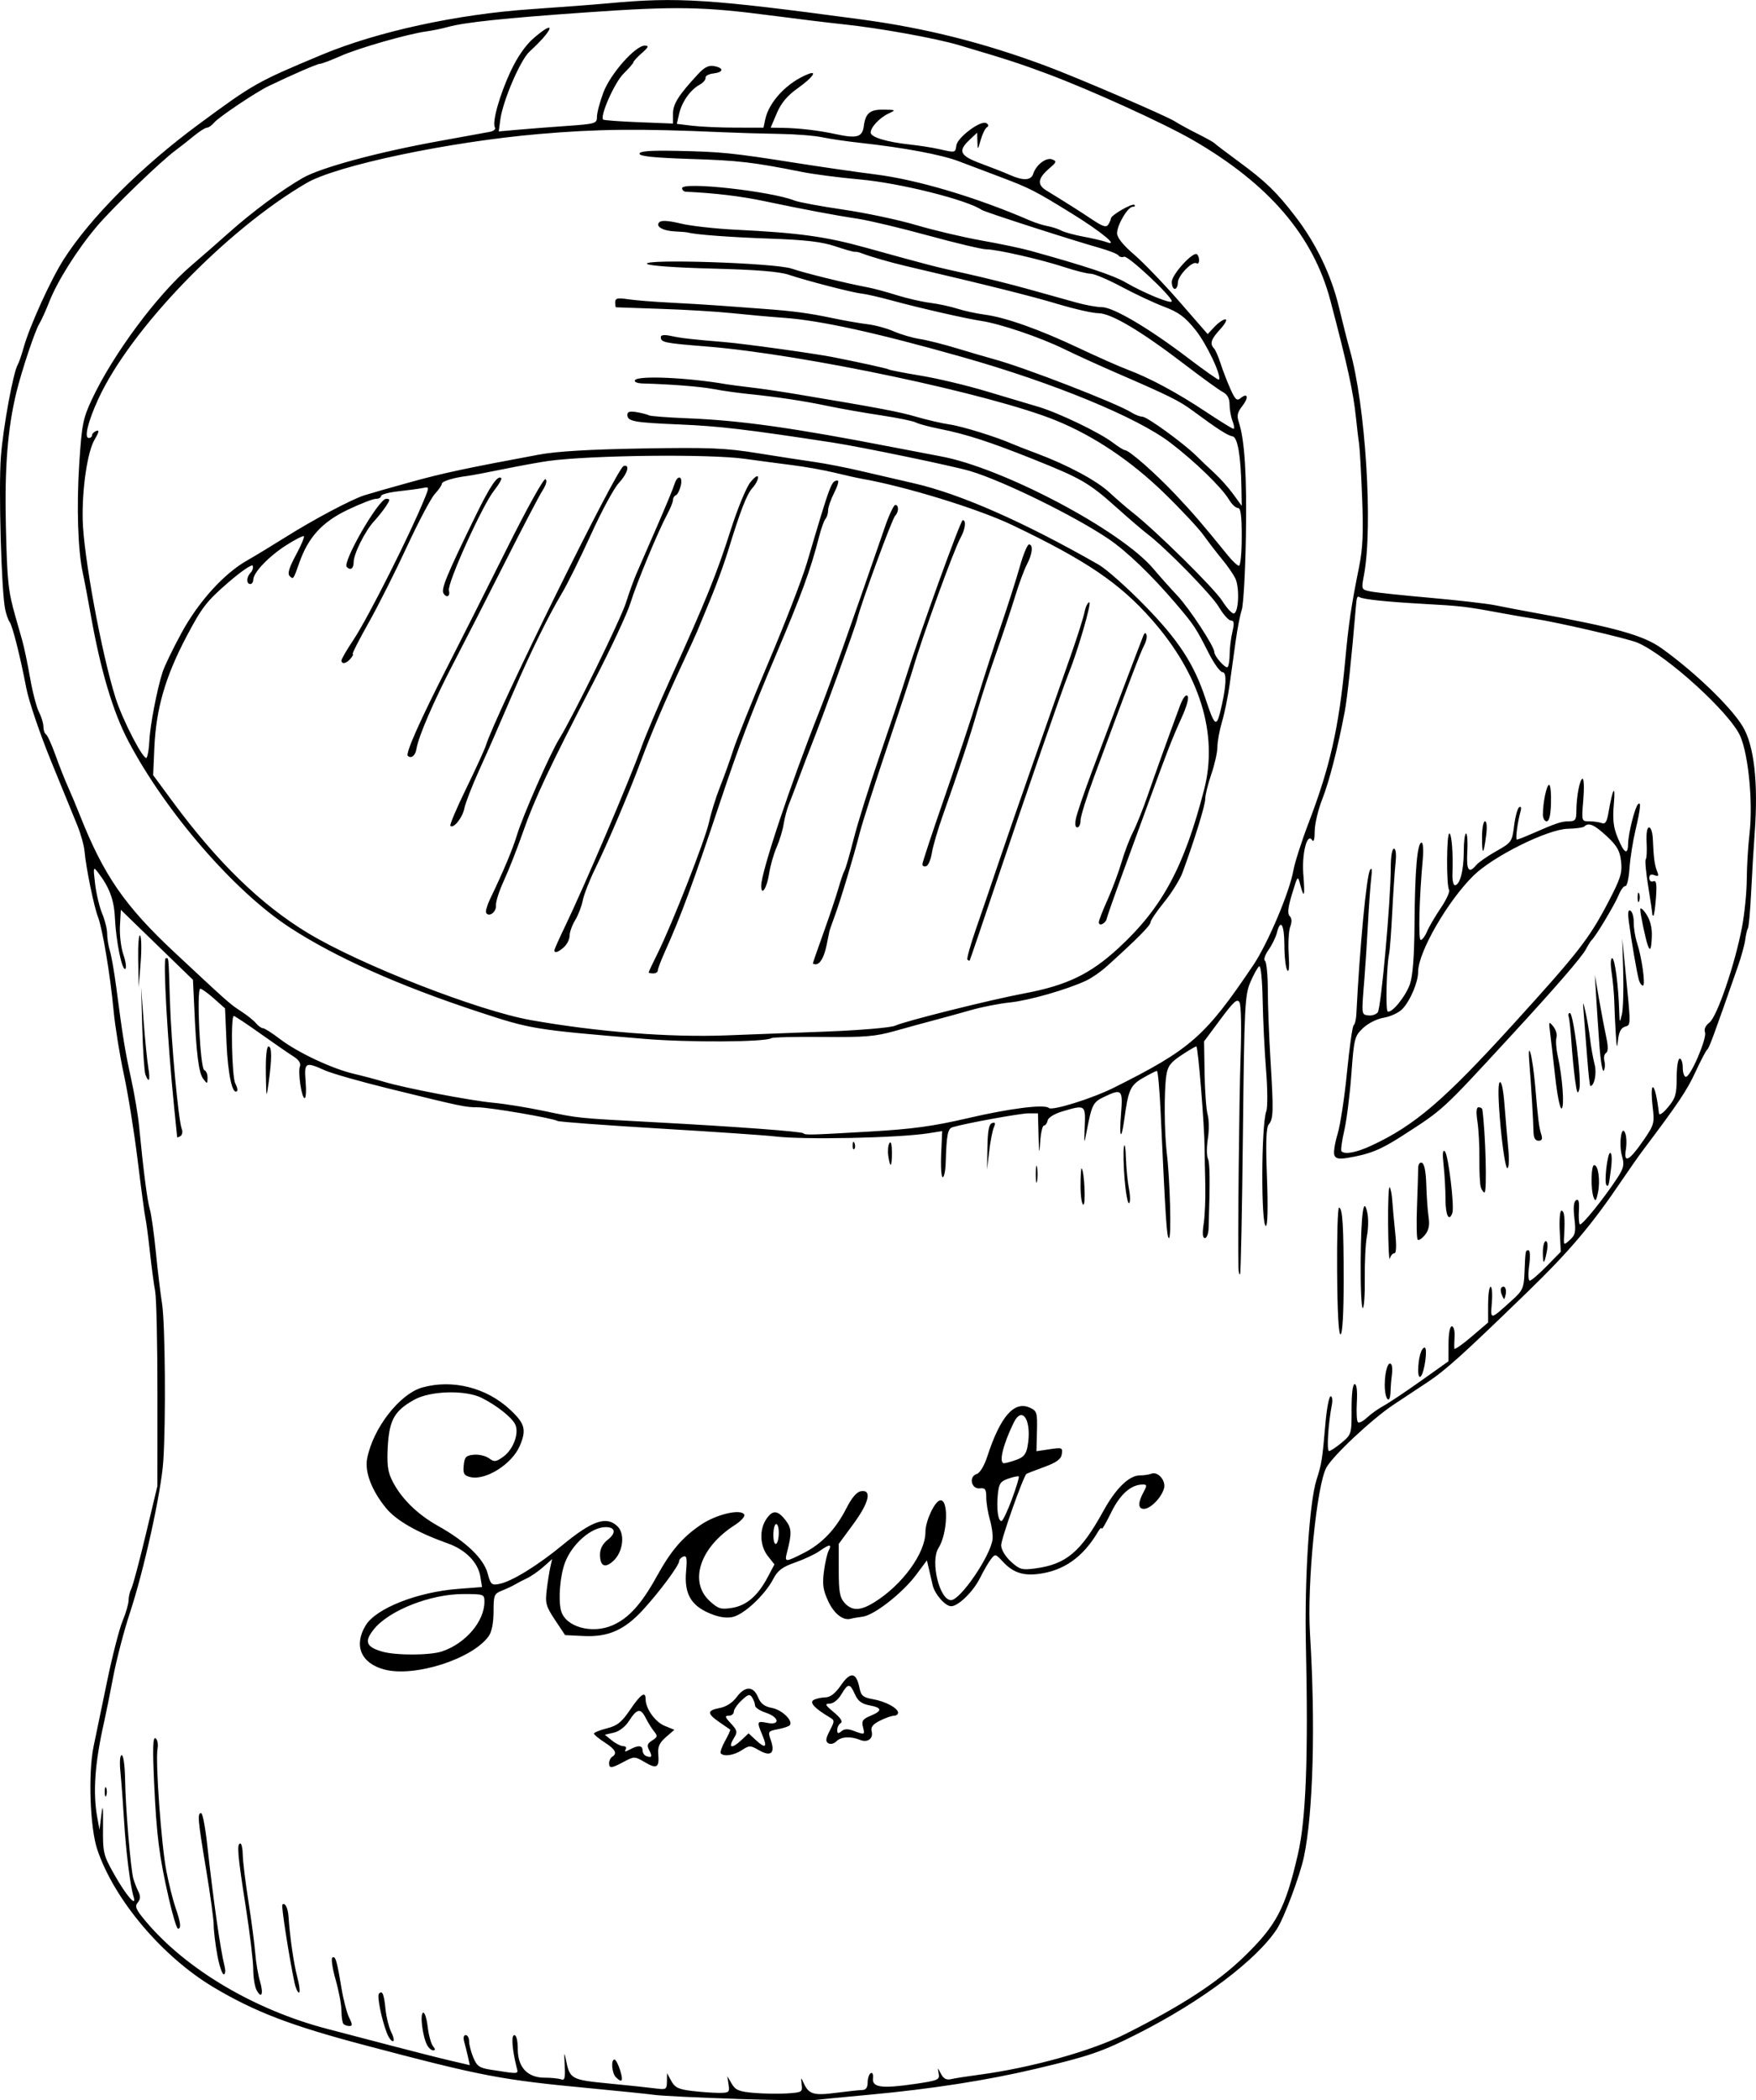 <?xml version="1.0" encoding="UTF-8" standalone="no"?>
<!-- Created with Inkscape (http://www.inkscape.org/) -->
<svg id="svg3804" xmlns:rdf="http://www.w3.org/1999/02/22-rdf-syntax-ns#" xmlns="http://www.w3.org/2000/svg" height="862.96" viewBox="0 0 721.687 862.957" width="721.69" version="1.1" xmlns:cc="http://creativecommons.org/ns#" xmlns:dc="http://purl.org/dc/elements/1.1/">
 <path id="path3814" d="m302.84 862.4c-15.469-0.493-30.656-1.232-33.75-1.641-3.094-0.41-14.832-1.616-26.085-2.681-37.357-3.535-44.419-4.883-93.29-17.801-30.159-7.972-44.97-13.642-61.816-23.663-21.152-12.583-40.99-36.043-47.909-56.656-3.019-8.995-3.812-31.398-1.505-42.5 0.929-4.469 3.438-16.562 5.577-26.875 2.138-10.312 4.988-21.386 6.333-24.607 1.345-3.221 2.445-7.026 2.445-8.454s0.511-3.575 1.136-4.768 3.289-11.171 5.921-22.171l4.785-20 0.017-37.5c0.009-20.625-0.408-39.75-0.928-42.5-0.519-2.75-1.496-10.062-2.171-16.25-0.675-6.188-1.495-12.392-1.823-13.789-0.328-1.396-1.756-12.02-3.174-23.608s-3.981-27.563-5.697-35.5c-1.716-7.937-3.624-19.813-4.241-26.392-1.366-14.571-4.552-33.584-6.436-38.407-1.609-4.118-4.918-20.287-5.46-26.68-0.204-2.406-1.513-7.188-2.908-10.625s-6.285-15.406-10.866-26.598c-4.581-11.191-9.163-24.691-10.182-30-2.504-13.049-5.674-25.621-6.854-27.191-0.533-0.709-1.341-2.959-1.794-5-1.6-7.198-2.815-50.126-1.786-63.086 0.974-12.265 5.104-34.695 6.935-37.657 0.447-0.723 1.548-3.937 2.446-7.142 2.44-8.69 11.091-27.72 16.374-36 11.031-17.286 31.814-38.102 55.456-55.545 22.632-16.698 24.01-17.477 50.625-28.597 22.86-9.551 55.622-16.678 86.25-18.762 11.688-0.795 26.031-1.888 31.875-2.428 28.172-2.604 41.103-1.773 103.75 6.672 26.304 3.546 50.174 9.55 75.625 19.024 13.017 4.846 49.535 20.546 53.125 22.84 1.719 1.099 5.938 3.402 9.375 5.119s6.531 3.439 6.875 3.827c0.344 0.388 4.844 3.805 10 7.593 11.06 8.126 15.506 12.425 23.24 22.476 8.557 11.121 14.78 24.059 17.963 37.35 1.564 6.531 3.566 14.406 4.449 17.5 6.489 22.746 9.607 72.494 5.81 92.693-1.093 5.814-1.091 5.819 2.785 6.603 2.133 0.432 13.19 1.607 24.57 2.611s23.474 2.402 26.875 3.106c3.401 0.704 10.684 2.094 16.184 3.089 32.906 5.954 44.483 9.201 51.983 14.578 13.568 9.729 28.217 23.818 33.187 31.919 4.802 7.827 6.548 23.241 5.002 44.149-0.432 5.844-1.085 16.75-1.45 24.237-0.365 7.487-0.956 14.083-1.311 14.658-0.356 0.575-0.856 2.702-1.112 4.725-0.256 2.023-1.61 6.958-3.01 10.967-9.984 28.602-11.83 33.608-12.596 34.163-0.474 0.344-2.67 4.523-4.879 9.286-3.528 7.608-6.916 12.658-21.442 31.964-1.81 2.406-5.744 8.007-8.742 12.447-12.367 18.316-21.465 29.081-38.707 45.801-26.875 26.061-33.696 32.215-41.298 37.256-3.781 2.507-9.969 6.601-13.75 9.098-8.806 5.814-25.002 20.965-27.726 25.937-3.993 7.289-7.993 47.883-6.728 68.274 2.31 37.233 1.315 73.689-2.504 91.694-1.656 7.808-8.202 25.235-11.156 29.699-8.458 12.78-30.752 29.543-57.008 42.863-14.805 7.511-19.911 9.267-42.379 14.572-19.626 4.635-42.571 8.208-67.5 10.513-10.656 0.985-21.062 1.992-23.125 2.238-2.062 0.245-16.406 0.043-31.875-0.45zm26.655-5.984c-0.398-2.89-0.307-2.995 0.678-0.79 2.181 4.88 4.047 5.481 13.316 4.287 4.799-0.618 9.709-1.142 10.912-1.165 1.475-0.028 2.188-1.035 2.188-3.092 0-1.678 0.562-3.398 1.248-3.823 0.72-0.445 1.117 0.449 0.938 2.114-0.405 3.765 3.642 4.298 17.357 2.286 9.404-1.38 10.129-1.695 9.655-4.196-0.508-2.682-0.5-2.681 0.952 0.086 1.028 1.96 2.247 2.604 4.095 2.162 1.447-0.346 6.569-1.15 11.381-1.788 21.558-2.855 46.451-9.794 60.506-16.866 23.102-11.624 37.608-21.063 48.377-31.48 13.56-13.117 17.156-19.931 22.329-42.32 3.331-14.414 4.288-39.678 3.268-86.25-0.59-26.94 1.429-58.226 4.357-67.5 2.192-6.945 2.34-7.881 3.7-23.438 0.526-6.016 1.481-10.938 2.121-10.938s0.869 1.547 0.506 3.438c-1.519 7.928-2.207 19.062-1.178 19.062 0.609 0 2.952-1.547 5.207-3.438 4.03-3.379 4.099-3.613 4.07-13.75-0.018-6.377 0.47-10.312 1.28-10.312 0.814 0 1.149 2.801 0.884 7.397-0.234 4.069-0.042 7.781 0.427 8.251s2.156-0.376 3.749-1.879c1.592-1.503 4.629-3.669 6.749-4.813s9.001-5.737 15.292-10.206l11.438-8.125 0.021-7.188c0.013-4.287 0.564-7.188 1.367-7.188 0.74 0 1.246 1.828 1.123 4.062-0.122 2.234-0.166 4.528-0.096 5.097 0.07 0.569 3.22-1.609 7.002-4.839l6.875-5.873v-7.348c-0-4.041 0.462-7.348 1.028-7.348s0.795 2.924 0.51 6.499c-0.583 7.308-0.878 7.35 8.599-1.237 4.005-3.629 4.57-4.88 4.798-10.625 0.382-9.613 0.386-9.637 1.641-9.637 0.672 0 0.798 2.626 0.299 6.25-0.473 3.438-0.364 6.25 0.242 6.25s3.722-2.672 6.925-5.938l5.823-5.938-0.428-8.438c-0.235-4.641 0.076-8.438 0.692-8.438 1.195 0 1.526 2.943 1.125 9.992-0.248 4.353-0.241 4.359 2.363 2.003 2.243-2.03 2.503-3.284 1.845-8.886-0.514-4.376-0.286-6.82 0.693-7.425 1.037-0.641 1.373 0.567 1.16 4.173-0.165 2.791 0 5.378 0.373 5.747 0.717 0.717 9.744-10.409 15.231-18.775 2.827-4.31 3.137-5.648 2.125-9.178-1.425-4.969-0.237-13.468 1.323-9.469 0.524 1.343 0.636 4.342 0.249 6.665-0.99 5.943 1.378 4.734 7.156-3.652 4.517-6.555 4.666-7.105 3.828-14.083-0.48-3.994-0.478-7.505 0-7.803 0.748-0.462 1.815 3.884 2.604 10.603 0.13 1.106 1.562 0.169 3.752-2.453 3.063-3.67 3.541-5.303 3.541-12.102 0-4.407 0.549-7.86 1.25-7.86 0.688 0 1.25 1.688 1.25 3.75s0.586 3.75 1.302 3.75c1.917 0 8.739-15.939 7.832-18.301-0.48-1.25 0.229-2.791 1.862-4.047 3.107-2.389 10.469-23.957 13.336-39.069 1.055-5.56 1.942-14.407 1.973-19.659 0.03-5.252 0.536-13.703 1.124-18.78 1.462-12.623-0.376-32.189-3.762-40.06-4.097-9.523-30.378-33.435-42.287-38.474-4.082-1.727-33.415-8.515-42.572-9.852-2.438-0.356-8.932-1.48-14.432-2.497-13.586-2.514-15.469-2.732-31.25-3.609-14.854-0.826-24.447-1.837-25.938-2.735-1.022-0.615-1.198-0.108-1.591 4.583-1.718 20.517-3.466 36.889-4.538 42.5-2.93 15.343-6.321 28.545-9.232 35.951-1.692 4.304-3.086 10.21-3.096 13.125-0.013 3.324-0.408 4.685-1.063 3.652-2.051-3.235-4.294 5.593-3.604 14.186 0.713 8.88 0.307 10.202-1.267 4.129-1.012-3.905-1.056-3.855-3.371 3.79-1.699 5.612-1.968 8.124-0.977 9.115 0.903 0.903 0.978 2.395 0.221 4.387-0.631 1.66-0.911 6.76-0.623 11.333 0.335 5.306 0.111 7.662-0.617 6.511-0.628-0.992-1.15-5.601-1.161-10.242-0.02-8.598-1.569-11.142-3.092-5.076-0.464 1.849-2.011 5.001-3.438 7.004s-2.079 4.007-1.449 4.451c0.63 0.445 1.156 5.871 1.169 12.058 0.013 6.188 0.509 19.125 1.101 28.75 1.294 21.024 1.21 24.116-0.713 26.433-1.076 1.296-1.278 7.24-0.739 21.738 0.452 12.158 0.283 19.954-0.434 19.954-2.068 0-1.924-41.619 0.163-47.109 0.574-1.509 0.533-9.104-0.091-16.88-0.624-7.775-1.258-20.719-1.408-28.763-0.157-8.381-0.759-14.327-1.41-13.925-0.625 0.386-2.248 3.297-3.607 6.468-2.307 5.382-2.513 9.552-3.093 62.642-0.342 31.282-0.871 57.126-1.175 57.43-0.304 0.305-0.597-0.806-0.649-2.467-0.325-10.273 0.273-70.077 0.871-86.981 0.404-11.425 0.216-21.1-0.432-22.257-0.939-1.679-2.355-0.421-7.862 6.985l-6.716 9.032 0.213 13.225c0.117 7.274 0.685 14.898 1.262 16.943s0.612 6.482 0.078 9.86c-0.534 3.378-0.527 7.048 0.016 8.157 0.844 1.725 0.921 9.132 0.298 28.578-0.072 2.234-0.757 4.062-1.522 4.062-0.953 0-1.109-1.872-0.495-5.938 0.493-3.266 0.787-10.438 0.653-15.938-0.134-5.5-0.261-12.25-0.282-15-0.072-9.623-2.688-41.875-3.395-41.87-0.393 0.002-3.178 1.64-6.189 3.638-4.494 2.981-5.6 4.493-6.173 8.432-0.931 6.402-0.82 23.147 0.209 31.675 1.344 11.134 1.964 35 0.91 35-0.906 0-1.382-7.16-3.426-51.562-0.435-9.453-1.13-17.163-1.543-17.133-0.414 0.03-2.988 1.338-5.72 2.907-5.194 2.982-6.024 4.821-7.686 17.039-1.238 9.098-2.129 7.646-1.342-2.188 0.813-10.163 0.39-10.581-7.1-7.009-4.396 2.096-4.921 3.155-7.039 14.197-1.04 5.425-1.068 5.348-0.767-2.188 0.352-8.833 0.226-8.916-9.223-6.095-3.287 0.982-5.793 2.532-6.029 3.731-0.222 1.128-0.896 2.051-1.497 2.051-0.601 0-1.3 2.953-1.552 6.562-0.397 5.677-0.49 5.34-0.69-2.5l-0.232-9.062h-3.866c-3.401 0-25.906 4.103-31.238 5.695-1.995 0.596-2.473 3.07-2.822 14.617-0.099 3.266-0.65 5.938-1.225 5.938-0.575 0-0.86-4.263-0.634-9.473l0.411-9.473-5.625 0.884c-12.384 1.946-51.483 2.748-63.125 1.296-3.438-0.429-24.707-1.883-47.265-3.231s-41.506-2.755-42.106-3.126c-1.848-1.142-27.849-5.588-32.798-5.608-5.171-0.021-6.264-0.251-36.58-7.707-11.688-2.874-23.5-6.245-26.25-7.492-7.964-3.609-8.515-3.29-7.864 4.555 0.314 3.781 0.136 6.875-0.394 6.875-1.278 0-2.846-10.698-1.922-13.107 0.458-1.195-0.523-2.668-2.673-4.013-1.869-1.169-7.985-5.389-13.592-9.377-5.607-3.989-10.529-7.252-10.938-7.252-1.332 0-0.781 25.094 0.608 27.689 0.743 1.389 1.07 2.806 0.726 3.15-1.85 1.85-3.753-6.779-4.306-19.523l-0.627-14.441-4.51-4.011c-2.48-2.206-5.013-4.034-5.627-4.062-1.669-0.078-0.085 32.881 1.607 33.445 0.762 0.254 1.367 1.68 1.345 3.17-0.038 2.588-0.118 2.606-1.788 0.4-1.852-2.445-2.853-10.418-3.662-29.172l-0.544-11.5-14.82-14.38-14.819-14.38-0.369 6.618c-0.203 3.64 0.436 8.957 1.421 11.815 0.985 2.858 1.333 5.479 0.774 5.825-1.345 0.831-3.81-11.305-4.272-21.031-0.352-7.416-2.3-12.593-7.034-18.705-1.851-2.389-1.923-2.071-1.099 4.824 0.485 4.06 1.798 9.559 2.918 12.221 1.12 2.662 2.036 6.375 2.036 8.251s0.507 5.042 1.126 7.035c0.619 1.993 1.789 8.687 2.6 14.874 2.703 20.62 3.604 26.168 6.12 37.672 1.374 6.282 2.844 15.001 3.267 19.375 1.774 18.348 3.365 30.684 4.411 34.203 0.613 2.062 1.725 9.938 2.47 17.5s1.895 17.125 2.555 21.25c1.298 8.116 1.616 48.502 0.511 64.887-0.854 12.651-7.891 44.606-13.695 62.18-2.419 7.324-5.506 19.137-6.861 26.25s-3.036 15.464-3.737 18.558c-3.842 16.968-4.71 29.078-2.823 39.375l0.916 5 0.767-6.25c0.571-4.657 0.743-3.382 0.672 5-0.09 10.769 0.106 11.606 4.594 19.568 4.953 8.787 9.406 13.92 7.958 9.172-1.389-4.551-3.142-18.583-3.903-31.24-0.414-6.875-1.076-15.734-1.472-19.688-0.44-4.394-0.24-7.188 0.517-7.188 0.705 0 1.3 4.44 1.383 10.312 0.156 11.014 2.255 36.17 3.363 40.312 0.368 1.375 1.281 3.746 2.029 5.27 1.016 2.069 0.962 3.249-0.213 4.665-1.313 1.583-0.743 2.88 3.451 7.855 16.591 19.681 44.794 36.34 74.621 44.077 4.812 1.248 16.344 4.267 25.625 6.708 9.281 2.441 20.454 5.272 24.828 6.291l7.953 1.853-0.736-3.359c-0.405-1.848-1.096-4.625-1.536-6.172-0.489-1.716-0.257-2.812 0.595-2.812 0.768 0 1.396 1.143 1.396 2.54s0.781 4.408 1.735 6.692c1.481 3.545 2.531 4.274 7.188 4.994 12.003 1.854 11.321 1.915 10.608-0.95-1.867-7.497-2.276-13.276-0.94-13.276 0.84 0 1.41 2.298 1.41 5.682 0 7.569 3.988 11.818 11.091 11.818 2.725 0 5.765 0.311 6.755 0.691 1.453 0.558 1.73-0.587 1.436-5.938-0.281-5.112-0.169-5.627 0.49-2.253 1.578 8.087 2.1 8.377 17.729 9.888 7.906 0.764 16.484 1.671 19.062 2.015 4.428 0.592 4.69 0.435 4.738-2.826l0.05-3.452 1.77 3.257c1.449 2.667 2.97 3.401 8.387 4.052 3.639 0.437 8.649 0.8 11.131 0.806 4.219 0.01 4.48-0.214 3.994-3.427l-0.52-3.438 1.834 3.125c1.536 2.618 3.018 3.226 9.131 3.75 4.013 0.344 10.163 0.437 13.666 0.208 6.098-0.399 6.35-0.559 5.911-3.75zm-76.405-2.958c-1.642-1.642-2.072-7.25-0.556-7.25 0.519 0 1.56 1.969 2.313 4.375 1.416 4.524 0.838 5.471-1.758 2.875zm-77.561-13.188c-1.832-3.487-2.982-12.484-1.698-13.278 0.642-0.397 1.506 2.136 1.92 5.629 0.414 3.493 1.403 7.135 2.198 8.094 0.997 1.202 1.024 1.743 0.087 1.743-0.748 0-1.876-0.984-2.508-2.188zm-16.561-5c-2.22-5.825-4.1-15.257-3.216-16.141 1.404-1.404 2.05 0.13 2.681 6.369 0.332 3.283 1.417 7.598 2.41 9.589 0.993 1.991 1.272 3.62 0.621 3.62-0.652 0-1.775-1.547-2.495-3.438zm-17.795-3.646c-0.458-0.458-0.833-2.851-0.833-5.316s-1.083-8.271-2.407-12.9c-1.324-4.63-1.927-8.714-1.34-9.077 1.281-0.791 1.83 1.047 3.733 12.502 0.8 4.812 2.229 10.297 3.176 12.188 1.374 2.744 1.397 3.438 0.113 3.438-0.885 0-1.984-0.375-2.442-0.833zm-35.74-13.97c-0.743-1.389-1.353-5.234-1.355-8.545-0.002-3.311-1.408-14.982-3.125-25.937-3.305-21.087-3.698-25.708-2.184-25.708 0.516 0 0.967 2.109 1.004 4.688 0.036 2.578 1.082 11.156 2.325 19.062 1.242 7.906 2.5 17.469 2.795 21.25 0.295 3.781 1.168 8.987 1.94 11.569 1.567 5.239 0.686 7.518-1.399 3.62zm15.604-3.002c-2.199-10.423-5.5-31.559-5.007-32.053 1.079-1.079 2.292 1.241 2.542 4.862 0.613 8.847 2.142 19.346 3.651 25.068 0.897 3.402 1.19 6.185 0.651 6.185-0.539 0-1.366-1.828-1.838-4.062zm-31.731-11.4c-0.806-4.376-1.468-9.861-1.471-12.188-0.003-2.327-1.409-12.639-3.125-22.915-3.406-20.398-3.653-23.19-2.052-23.19 0.587 0 1.705 5.766 2.483 12.812 2.552 23.106 5.415 43.196 7.126 50 0.486 1.932 0.348 3.438-0.315 3.438-0.649 0-1.839-3.58-2.646-7.957zm-19.873-22.98c-4.021-17.613-5.101-26.077-6.085-47.683-0.656-14.425-0.514-19.026 0.568-18.358 0.794 0.491 1.166 2.403 0.826 4.25-0.939 5.106 1.557 39.613 3.643 50.368 1.014 5.231 2.705 11.98 3.756 15 2.122 6.094 2.418 8.617 1.011 8.611-0.516-0.003-2.189-5.487-3.719-12.188zm-26.396-44.06c0-1.719 0.284-2.422 0.63-1.562 0.347 0.859 0.347 2.266 0 3.125-0.347 0.859-0.63 0.156-0.63-1.562zm207.3-11.801c0-0.991 0.562-2.149 1.25-2.574 2.22-1.372 1.344-3.041-3.11-5.926-2.398-1.553-4.367-3.179-4.375-3.613-0.009-0.434 2.375-1.399 5.297-2.145 4.327-1.104 6.102-2.523 9.571-7.648 4.348-6.426 6.367-7.807 6.367-4.356 0 3.876 3.921 9.375 7.817 10.965l3.991 1.628-3.475 3.022c-2.672 2.324-3.395 3.95-3.129 7.043 0.473 5.494-0.633 6.137-5.561 3.229-4.108-2.424-4.32-2.429-8.491-0.207-5.249 2.796-6.153 2.881-6.153 0.582zm16.439-5.346c-0.997-1.863-0.729-2.695 1.266-3.941 2.202-1.375 2.305-1.853 0.796-3.683-0.954-1.157-2.515-3.663-3.469-5.57-2.084-4.163-3.591-3.881-6.907 1.293-1.475 2.302-4.014 4.251-6.194 4.755l-3.694 0.854 2.895 2.344c1.592 1.289 3.71 2.344 4.705 2.344 0.998 0 1.429 0.617 0.961 1.375-0.618 1-0.149 1 1.719 0 3.478-1.861 5.233-1.728 5.233 0.396 0 0.974 0.703 2.022 1.562 2.329 2.267 0.81 2.554 0.172 1.126-2.497zm29.483 1.402c-0.41-0.41 0.368-2.726 1.728-5.147 1.36-2.421 2.304-4.518 2.099-4.66-0.206-0.142-2.202-1.52-4.436-3.063-5.154-3.559-5.119-4.824 0.159-5.814 2.613-0.49 5.247-2.179 6.912-4.432 3.462-4.682 6.879-4.686 8.816-0.01 1.107 2.672 2.622 3.84 5.741 4.425 4.03 0.756 8.589 5.076 7.396 7.007-0.307 0.498-2.498 1.268-4.868 1.713-4.184 0.785-4.271 0.919-2.983 4.611 1.835 5.265-0.045 6.823-4.883 4.047-3.57-2.049-3.978-2.052-7.027-0.054-3.248 2.128-7.262 2.767-8.653 1.376zm8.595-5.638 2.803-2.633 2.826 2.633c4.068 3.79 4.987 3.254 2.916-1.702-2.449-5.862-2.365-6.088 1.939-5.228 5.445 1.089 4.931-2.354-0.625-4.188-2.406-0.794-4.384-2.103-4.394-2.909-0.01-0.806-0.543-2.295-1.184-3.308-0.982-1.553-1.665-1.372-4.356 1.155-1.755 1.649-3.191 3.743-3.191 4.655 0 0.911-0.942 1.657-2.093 1.657-1.723 0-1.565 0.561 0.893 3.178 2.523 2.686 2.751 3.554 1.468 5.608-2.836 4.541-1.281 5.102 2.999 1.081zm35.568 1.435c-1.227-0.758-1.097-1.887 0.592-5.153 2.053-3.97 2.052-4.248-0.018-5.478-6.09-3.62-8.364-6.022-6.702-7.076 0.917-0.581 3.074-1.087 4.793-1.124 2.201-0.047 4.159-1.56 6.624-5.122 3.908-5.646 6.239-5.226 7.557 1.363 0.612 3.06 1.504 3.793 5.463 4.487 5.222 0.916 10.357 3.682 10.357 5.578 0 0.672-0.757 1.221-1.683 1.221s-3.505 0.909-5.733 2.02c-2.917 1.455-3.881 2.666-3.446 4.329 0.793 3.032-1.623 4.85-4.763 3.584-3.911-1.576-7.784-1.346-9.708 0.578-0.997 0.997-2.443 1.34-3.332 0.791zm10.469-5.079c4.535 1.724 4.598 1.696 3.756-1.66-0.606-2.416-0.056-3.219 3.101-4.527 4.984-2.065 4.854-3.318-0.45-4.313-3.159-0.593-4.721-1.781-5.93-4.514-2.056-4.646-2.841-4.64-5.606 0.04-1.287 2.179-3.281 3.764-4.758 3.784-2.165 0.029-1.911 0.558 1.708 3.559 2.776 2.303 3.752 3.834 2.812 4.415-0.791 0.489-1.439 1.769-1.439 2.844 0 1.519 0.384 1.636 1.723 0.524 1.224-1.016 2.696-1.06 5.081-0.153zm-193.05-25.246c-9.515-2.568-12.562-9.885-7.544-18.114 4.27-7.003 21.231-13.692 37.99-14.982l9.821-0.756-0.711-4.382c-0.926-5.705-6.05-10.938-13.205-13.487-12.776-4.551-21.341-9.449-25.581-14.63-5.827-7.12-8.755-14.767-7.735-20.202 2.341-12.48 13.384-26.714 22.741-29.312 12.394-3.441 26.293 0.068 35.972 9.081 6.178 5.754 6.864 8.284 4.04 14.911-3.215 7.545-14.127 14.398-20.415 12.82-2.531-0.635-2.96-1.414-2.635-4.778 0.333-3.447 0.923-4.072 4.138-4.387 2.062-0.202 4.864 0.447 6.225 1.443 2.198 1.608 2.852 1.542 5.848-0.591 4.253-3.029 6.753-9.966 4.863-13.498-1.549-2.894-7.578-7.627-13.592-10.671-6.67-3.375-21.14-3.008-27.788 0.705-8.123 4.537-10.23 8.212-10.891 18.995-0.429 6.998-0.055 10.349 1.527 13.682 3.533 7.445 10.309 14.252 19.059 19.145 11.497 6.43 18.795 13.413 20.454 19.573 1.235 4.586 1.624 4.93 4.844 4.286 5.108-1.022 15.679-7.529 25.891-15.936 12.362-10.178 18.195-12.134 22.712-7.617 3.063 3.063 2.185 10.372-1.683 14.005-3.5 3.288-5.593 2.348-5.593-2.514 0-2.367 1.098-4.449 3.23-6.126 3.509-2.76 3.099-5.141-0.886-5.141-5.91 0-13.778 6.849-16.721 14.555-2.016 5.278-2.839 15.081-1.655 19.7 1.722 6.715 12.696 9.838 21.261 6.049 6.586-2.913 11.824-8.704 18.019-19.92 5.919-10.716 10.567-16.168 18.197-21.344 6.314-4.283 16.312-6.659 17.812-4.233 0.469 0.759-1.242 2.682-3.898 4.381-14.347 9.178-18.953 23.295-10.198 31.257 3.444 3.132 4.557 3.469 9.069 2.748 5.965-0.954 10.602-4.926 14.641-12.539l2.823-5.321-2.722-3.46c-3.243-4.123-3.55-10.697-0.703-15.042 2.596-3.962 4.661-3.893 7.931 0.264 2.598 3.303 2.703 5.378 0.671 13.218-1.088 4.195-0.812 4.21 6.765 0.371 7.531-3.816 13.169-9.704 17.592-18.37 2.287-4.481 4.297-6.82 6.093-7.087 4.547-0.678 3.244 4.758-3.257 13.587l-5.938 8.063v10.806c0 8.872 0.426 11.277 2.381 13.438 3.053 3.373 6.483 3.321 12.157-0.188 11.598-7.171 21.084-20.204 21.088-28.972 0-4.304 3.586-12.188 5.864-12.902 3.741-1.173 3.356 13.469-0.515 19.569-3.435 5.412 0.428 21.375 5.173 21.375 3.863 0 16.329-18.315 17.071-25.081 0.184-1.674-0.322-5.294-1.123-8.044-0.801-2.75-1.46-6.822-1.464-9.048-0.01-3.386-0.442-3.999-2.664-3.75-3.496 0.392-4.645-4.825-1.297-5.887 1.354-0.43 3.11-3.336 4.391-7.266 5.341-16.383 11.053-22.925 17.465-20.004 2.919 1.33 3.12 1.994 2.929 9.66l-0.205 8.232 5.42-0.814c5.102-0.766 5.396-0.65 5 1.991-0.318 2.121-2.096 3.42-7.295 5.326-3.781 1.386-7.031 2.648-7.222 2.804-1.349 1.102-10.483 26.89-10.406 29.381 0.056 1.831 1.728 4.606 4.036 6.7 3.555 3.227 4.526 3.498 9.943 2.779 12.737-1.69 18.773-6.774 28.025-23.605 5.098-9.274 10.583-14.625 14.993-14.625 1.61 0 3.744-0.314 4.743-0.697 2.746-1.054 6.123 2.964 5.162 6.141-1.166 3.853-5.58 8.306-8.234 8.306-2.526 0-2.525-2.587 0-7.188 1.31-2.384 1.243-2.812-0.436-2.812-4.876 0-9.356 3.963-13.058 11.551-2.09 4.283-3.819 7.233-3.843 6.556-0.024-0.677-0.728-0.071-1.562 1.347-6.133 10.414-14.118 16.036-24.567 17.296-6.364 0.767-10.429-0.652-14.522-5.069-3.012-3.25-3.152-3.277-4.929-0.95-1.006 1.317-3.008 4.772-4.449 7.678-2.758 5.561-8.922 11.592-11.848 11.592-2.436 0-6.791-4.979-7.631-8.725-0.389-1.732-1.075-4.718-1.525-6.634l-0.818-3.484-4.468 5.984c-5.568 7.457-17.176 16.539-21.929 17.158-1.97 0.256-4.144 0.63-4.831 0.831-3.139 0.918-6.857-1.928-9.295-7.113-2.125-4.521-2.486-6.926-1.823-12.14 0.455-3.576 1.334-7.486 1.954-8.689 1.449-2.814 0.369-2.768-3.768 0.161-1.825 1.292-6.327 3.401-10.004 4.688-5.269 1.843-7.168 3.267-8.955 6.714-3.466 6.685-12.237 14.841-16.9 15.715-2.754 0.517-5.914-0.048-9.741-1.741-7.409-3.277-10.014-8.127-9.211-17.148 0.473-5.315 0.244-6.508-1.145-5.975-0.955 0.366-1.736 1.234-1.736 1.927 0 1.738-8.214 12.772-14.959 20.094-7.505 8.148-14.214 11.098-24.151 10.623l-7.742-0.371-4.148-6.25c-3.744-5.642-4.073-6.858-3.379-12.5 0.423-3.438 1.095-7.656 1.493-9.375l0.725-3.125-3.607 3.202c-1.984 1.761-5.013 3.866-6.732 4.678-1.719 0.812-3.969 1.983-5 2.602-1.031 0.619-3.422 1.736-5.312 2.482-3.199 1.262-3.438 1.86-3.438 8.605 0 4.513-0.729 8.289-1.931 10.005-6.628 9.463-30.619 17.138-43.069 13.777zm23.876-7.422c9.669-3.288 17.374-12.331 17.374-20.39 0-3.084-0.223-3.165-8.706-3.165-13.494 0-30.568 6.741-36.773 14.518-3.998 5.01-3.168 7.206 3.449 9.124 5.663 1.642 19.718 1.592 24.656-0.087zm138.35-48.51c0.059-2.087-0.417-3.795-1.058-3.795-0.642 0-1.166 2.002-1.166 4.449 0 5.359 2.071 4.75 2.225-0.654zm95.792-13.966c1.819-4.907 3.1-9.128 2.848-9.381-0.253-0.253-2.182 0.141-4.288 0.875-3.308 1.153-3.898 2.046-4.336 6.568-0.579 5.971 0.101 10.858 1.511 10.858 0.528 0 2.447-4.015 4.266-8.921zm1.76-16.188c2.98-1.039 4.079-2.312 4.658-5.396 1.965-10.473-2.021-17.377-5.69-9.855-4.419 9.061-6.207 16.611-3.932 16.611 0.585 0 2.819-0.612 4.964-1.36zm151.49-30.828c0.019-5.803 1.563-10.392 2.779-8.258 0.336 0.589 0.407 2.477 0.158 4.196-0.249 1.719-0.49 4.672-0.537 6.562-0.15 6.042-2.419 3.677-2.399-2.5zm13.748-6c0.023-4.931 1.266-9.312 2.643-9.312 1.336 0-0.01 10.111-1.57 11.812-0.642 0.699-1.083-0.328-1.073-2.5zm-33.324-40.569c-0.1-14.434 0.248-26.244 0.773-26.244 1.465 0 1.933 7.436 1.92 30.511-0.01 12.966-0.494 21.298-1.261 21.556-0.803 0.27-1.315-8.959-1.432-25.823zm9.681-4.056c0.135-19.822 1.227-27.62 2.78-19.855 0.45 2.25 0.356 6.442-0.209 9.316s-0.962 10.711-0.881 17.414c0.081 6.703-0.296 12.188-0.837 12.188s-0.925-8.578-0.853-19.062zm58.04 13.696c-0.535-1.233-0.622-2.592-0.193-3.021 1.269-1.269 2.293 0.514 1.708 2.977-0.518 2.184-0.585 2.186-1.515 0.044zm-46.769-28.904c-0.08-8.88 0.203-15.798 0.629-15.372 0.426 0.426 0.916 2.91 1.089 5.521 0.173 2.611 0.717 8.544 1.208 13.184 0.577 5.449 0.445 8.438-0.372 8.438-0.696 0-1.523 0.984-1.837 2.188s-0.637-5.078-0.717-13.958zm63.605 11.354c0-2.521 0.548-4.583 1.219-4.583 0.7 0 0.89 1.728 0.445 4.062-1.084 5.697-1.664 5.878-1.664 0.521zm-51.436-5.186c-0.426-0.426-0.559-6.511-0.296-13.523 0.263-7.012 0.479-14.062 0.48-15.666 0.001-1.758 0.615-2.712 1.546-2.402 0.992 0.33 1.636 3.61 1.801 9.167 0.141 4.759 0.569 10.703 0.95 13.209 0.498 3.275 0.074 5.321-1.507 7.273-1.21 1.494-2.548 2.368-2.974 1.942zm11.425-16.585c-0.01-3.953-0.36-10.281-0.786-14.062-0.538-4.769-0.375-6.492 0.532-5.625 1.411 1.348 3.999 22.735 3.064 25.312-1.381 3.807-2.8 0.967-2.81-5.625zm-149.99-5.521c0-4.24 0.204-7.474 0.452-7.188 1.11 1.278 1.756 14.896 0.707 14.896-0.638 0-1.16-3.469-1.16-7.708zm18.113-2.628c-0.474-5.69-0.601-11.739-0.283-13.442 0.318-1.703 0.68 0.278 0.804 4.403s0.689 9.903 1.257 12.839c0.568 2.937 0.594 5.61 0.058 5.942-0.536 0.331-1.362-4.053-1.836-9.743zm192.77 7.422c-1.255-3.256-1.095-13.335 0.211-13.335 1.682 0 2.572 6.372 1.57 11.25-0.709 3.452-1.085 3.892-1.781 2.085zm-46.393-4.273c-0.373-1.203-0.63-6.406-0.57-11.562 0.06-5.156-0.299-12.047-0.797-15.312-0.621-4.071-0.468-5.938 0.486-5.938 0.765 0 1.451 0.422 1.522 0.938 1.332 9.577 1.973 34.063 0.891 34.063-0.469-0-1.159-0.985-1.532-2.188zm-182.9-5.312c0-3.094 0.244-4.359 0.542-2.812 0.298 1.547 0.298 4.078 0 5.625-0.298 1.547-0.542 0.281-0.542-2.812zm234.56 4.48c-1.029-1.028 0.371-13.23 1.518-13.23 0.687 0 0.826 2.715 0.335 6.562-0.889 6.968-1.033 7.486-1.853 6.667zm-254.42-15.63c0.111-6.768 0.629-9.433 1.914-9.858 1.316-0.436 1.498 0.013 0.72 1.775-0.573 1.297-1.434 5.733-1.914 9.858l-0.873 7.5 0.152-9.275zm210.9-8.374c-0.99-10.702-1.136-17.463-0.392-18.206 0.743-0.743 1.486 2.677 2 9.211 0.45 5.717 1.153 13.91 1.564 18.206 0.436 4.558 0.259 7.812-0.425 7.812-0.644 0-1.881-7.661-2.747-17.024zm-251.64 12.053c-0.3-2.046-0.092-4.437 0.464-5.312 0.606-0.955 1.018 0.534 1.029 3.721 0.022 6.17-0.707 6.947-1.493 1.592zm183.32-0.372c-0.402-1.048 0.187-4.916 1.31-8.594s2.869-15.104 3.879-25.391c1.01-10.287 2.246-19.005 2.746-19.375 0.5-0.37 0.994-2.36 1.098-4.422 1.396-27.731 4.165-56.971 5.624-59.375 0.754-1.243 0.929-0.189 0.518 3.125-0.341 2.75-0.95 11.188-1.354 18.75-0.404 7.562-1.054 17.688-1.444 22.5-1.244 15.358-1.283 14.969 1.546 15.373 1.435 0.205 3.196-0.357 3.913-1.25 1.367-1.7 5.353-45.965 5.352-59.435-0-4.548 0.54-7.812 1.293-7.812 0.798 0 1.051 2.274 0.662 5.938-0.347 3.266-0.959 12.406-1.359 20.312-0.4 7.906-0.973 15.5-1.273 16.875-1.039 4.764-1.513 23.169-0.611 23.726 1.6 0.989 7.386-6.101 9.175-11.244 1.169-3.36 1.78-11.494 1.876-24.982 0.155-21.771 1.146-33.125 2.892-33.125 0.614 0 0.847 2.953 0.516 6.562-1.47 16.06-1.918 33.438-0.862 33.438 0.626 0 1.784-1.547 2.573-3.438s3.337-6.246 5.662-9.679c2.325-3.433 3.857-6.808 3.404-7.5-1.144-1.749-1.039-23.131 0.114-23.132 0.971-0.001 1.62 8.383 1.283 16.562-0.106 2.578 0.349 4.688 1.012 4.688 2.046 0 3.643-6.062 3.643-13.831 0-4.08 0.422-7.42 0.938-7.421 0.516-0.001 0.747 3.374 0.514 7.5-0.432 7.646 0.597 9.184 3.667 5.485 0.921-1.11 4.61-3.674 8.197-5.699 6.347-3.582 6.546-3.865 7.375-10.499 0.469-3.75 1.409-7.162 2.09-7.583 0.721-0.445 0.966 0.214 0.588 1.579-1.29 4.654-2.216 11.719-1.536 11.719 0.382 0 3.08-1.045 5.994-2.323 10.143-4.447 12.31-5.177 15.358-5.177 2.623 0 3.068-0.587 3.08-4.062 0.021-6.094 1.429-13.438 2.577-13.438 0.557 0 0.684 3.938 0.28 8.75-0.733 8.748-0.733 8.75 2.47 8.75 1.762 0 4.059 0.328 5.105 0.729 1.427 0.548 2.106-0.464 2.725-4.062 1.768-10.282 2.997-12.395 2.267-3.896-0.563 6.556-0.211 9.636 1.608 14.058 2.65 6.444 4.178 7.246 4.259 2.234 0.065-4.061 2.771-14.805 4.051-16.085 1.364-1.364 1.049 1.837-1.063 10.773-1.056 4.469-2.154 11.5-2.439 15.625-0.286 4.125-1.041 7.379-1.679 7.232-0.637-0.147-1.895 1.54-2.793 3.75-1.57 3.86-9.508 17.101-11.026 18.393-0.404 0.344-1.467 2.031-2.363 3.75-1.687 3.237-12.614 15.845-31.298 36.111-28.263 30.657-27.113 29.603-44.541 40.816-8.646 5.563-13.19 7.378-22.196 8.864-3.536 0.584-4.844 0.309-5.398-1.136zm15.327-3.963c17.728-8.254 29.759-18.563 58.289-49.944 26.734-29.406 31.131-35.057 38.98-50.093 5.054-9.681 5.772-11.965 5.242-16.671-0.495-4.393-1.634-6.402-5.861-10.344-5.098-4.754-7.469-5.793-9.221-4.041-0.468 0.468-3.515 0.902-6.771 0.965-8.273 0.16-30.684 11.272-38.788 19.232-10.621 10.432-22.757 31.476-22.757 39.461 0 4.3-3.171 11.838-6.446 15.325-1.417 1.508-4.834 3.124-7.594 3.59-2.904 0.491-6.544 2.307-8.642 4.312-3.459 3.306-3.677 4.169-4.765 18.927-0.627 8.505-1.947 18.958-2.933 23.231-0.986 4.273-1.492 8.069-1.124 8.438 1.428 1.428 6.15 0.518 12.389-2.387zm-213.29-0.173c0.06-1.456 0.356-1.752 0.755-0.755 0.361 0.902 0.317 1.98-0.099 2.396-0.415 0.415-0.711-0.323-0.656-1.641zm279.82-5.208c-0.139-5.605-0.947-19.104-1.665-27.812-0.444-5.379-0.309-7.005 0.399-4.81 0.588 1.823 1.472 8.011 1.964 13.75 1.198 13.976 1.554 16.79 2.501 19.775 0.575 1.811 0.245 2.536-1.155 2.536-1.283 0-1.988-1.186-2.044-3.438zm-557.45 1.95c-0.019-0.212-0.573-5.73-1.232-12.261-2.731-27.063-4.652-61.25-3.442-61.25 1.254 0 1.096-1.631 1.701 17.5 0.552 17.466 3.479 49.071 4.879 52.686 0.439 1.134 0.197 2.432-0.537 2.886-0.734 0.454-1.351 0.651-1.369 0.439zm566.39-24.48c-0.815-7.374-1.772-15.657-2.128-18.407-0.609-4.706-0.532-4.857 1.319-2.566 1.081 1.339 1.665 3.383 1.297 4.542s-0.129 4.564 0.531 7.566c1.935 8.805 2.824 20.814 1.597 21.572-0.624 0.386-1.801-5.332-2.615-12.706zm-529.93-1.845c-0.106-6.576 0.323-10.938 1.074-10.938 1.42 0 1.437 4.983 0.052 15-0.913 6.605-0.957 6.445-1.126-4.062zm538.06 2.812c-0.514-3.781-1.191-10.812-1.505-15.625-0.314-4.812-0.815-9.453-1.114-10.312-0.299-0.859-0.077-1.562 0.493-1.562 1.471 0 4.894 27.485 3.892 31.25-0.666 2.504-1.018 1.758-1.766-3.75zm5.04-8.438c-0.461-6.016-1.089-14.031-1.395-17.812-0.521-6.438-0.483-6.557 0.606-1.875 0.639 2.75 1.499 7.812 1.911 11.25s1.254 8.158 1.871 10.491c0.956 3.609-0.088 8.884-1.758 8.884-0.218 0-0.774-4.922-1.235-10.938zm-592.59 6.284c-0.454-1.184-1.041-9.762-1.303-19.062l-0.477-16.909 1.042 13.96c0.573 7.678 1.43 16.256 1.904 19.062 0.887 5.252 0.293 6.753-1.167 2.949zm597.58-11.824c-0.47-6.407-1.089-15.586-1.376-20.398l-0.52-8.75 1.734 10c0.954 5.5 2.283 12.529 2.953 15.62 0.836 3.851 0.805 5.877-0.098 6.435-0.725 0.448-1.025 1.935-0.667 3.304 0.358 1.369 0.241 3.153-0.26 3.964-0.501 0.811-1.296-3.768-1.766-10.174zm6.71-4.773c-0.244-3.781-0.518-9.688-0.61-13.125-0.091-3.438-0.583-8.922-1.093-12.188-0.537-3.439-0.445-5.938 0.219-5.938 1.09 0 2.558 11.092 2.896 21.875 0.151 4.808 0.193 4.856 1.087 1.25 0.511-2.062 0.755-9.938 0.542-17.5l-0.388-13.75 1.114 11.25c2.513 25.389 2.514 24.204-0.017 25.008-1.584 0.503-2.488 2.224-2.819 5.366-0.41 3.898-0.556 3.543-0.93-2.249zm-607.27-30.56c-0.114-6.153 0.244-10.653 0.794-10 0.551 0.653 0.644 5.688 0.207 11.188l-0.794 10-0.207-11.188zm616.8 8.375c-0.775-2.561-3.113-16.045-4.151-23.937-0.51-3.878-0.312-5.246 0.671-4.638 0.767 0.474 1.367 2.667 1.333 4.875-0.033 2.207 0.583 5.982 1.368 8.388 1.989 6.091 3.552 17.5 2.397 17.5-0.526 0-1.254-0.984-1.618-2.188zm3.612-14.375c-0.954-2.697-3.057-12.727-3.08-14.688-0.013-1.031 1.095-0.188 2.46 1.875 1.622 2.45 2.416 5.591 2.289 9.062-0.198 5.427-0.687 6.527-1.669 3.75zm1.856-12.917c-0.014-0.63-0.777-5.773-1.697-11.428s-1.364-10.59-0.988-10.967c0.377-0.376 0.536-3.484 0.354-6.905-0.202-3.805 0.191-6.221 1.012-6.221 0.739 0 1.431 2.109 1.538 4.688 0.324 7.761 0.726 10.817 1.757 13.342 0.786 1.925 0.564 2.244-1.111 1.602-1.411-0.541-2.092-0.161-2.092 1.167 0 1.103 0.715 1.695 1.627 1.345 1.251-0.48 1.512 1.005 1.132 6.429-0.272 3.879-0.723 7.287-1.002 7.574-0.279 0.286-0.518 0.005-0.532-0.625zm-6.028-6.771c0-1.719 0.284-2.422 0.63-1.562 0.347 0.859 0.347 2.266 0 3.125-0.347 0.859-0.63 0.156-0.63-1.562zm-63.947-24.792c0-3.552 0.552-6.458 1.226-6.458 0.738 0 0.917 2.361 0.449 5.938-1.057 8.077-1.675 8.269-1.675 0.521zm25.014-9.271c0.024-4.985 1.534-12.188 2.555-12.188 0.545 0 0.893 3.373 0.774 7.497-0.146 5.046-0.728 7.498-1.78 7.5-0.859 0.001-1.556-1.262-1.549-2.809zm-276.26 130.26c17.245-0.999 25.723-2.164 40.057-5.504 17.198-4.008 31.502-5.8 33.15-4.152 1.263 1.263 17.792-3.88 26.58-8.27 31.766-15.87 37.629-21.018 57.47-50.461 5.914-8.776 14.896-29.989 16.45-38.85 0.563-3.209 3.387-12.022 6.277-19.585 8.845-23.151 12.475-39.285 15.045-66.875 1.424-15.289 2.441-22.141 5.657-38.125 1.567-7.787 1.849-14.149 1.274-28.75-0.406-10.312-0.961-20.156-1.234-21.875-0.272-1.719-0.855-6.626-1.294-10.904-1.067-10.397-3.505-21.557-10.494-48.039-7.022-26.607-25.193-47.833-56.438-65.925-11.856-6.865-41.947-20.556-60-27.298-11.183-4.177-16.556-5.919-36.25-11.752-9.645-2.857-32.646-7.002-47.5-8.56-5.844-0.613-19.344-2.258-30-3.656-27.494-3.606-38.921-3.801-75-1.281-34.237 2.392-50.541 4.101-57.5 6.029-2.406 0.667-6.344 1.481-8.75 1.81-7.783 1.064-27.929 6.834-35.348 10.124-3.973 1.762-7.793 3.203-8.49 3.203-1.101 0-11.351 4.444-21.162 9.173-5.214 2.514-20.512 12.784-22.341 14.999-0.944 1.143-2.276 2.078-2.96 2.078-0.684 0-3.119 1.547-5.41 3.438-2.291 1.891-5.692 4.562-7.558 5.938-6.09 4.488-25.84 23.575-32.334 31.25-7.988 9.44-16.166 22.414-19.498 30.933-1.413 3.612-3.269 7.692-4.124 9.067-1.718 2.762-7.244 19.333-9.379 28.125-3.613 14.877-4.888 31.086-4.325 55 0.54 22.967 0.938 26.654 4.038 37.5 0.688 2.406 1.892 6.625 2.675 9.375 0.784 2.75 2.244 9.712 3.245 15.471 1.001 5.759 2.642 12.059 3.645 14 1.004 1.941 1.825 4.649 1.825 6.018s0.481 2.785 1.069 3.149c0.588 0.363 2.333 4.193 3.877 8.511s3.824 10.101 5.065 12.851 3.483 8.094 4.981 11.875c9.807 24.741 18.456 37.266 38.945 56.399 22.361 20.881 22.699 21.18 27.331 24.173 2.416 1.561 5.157 3.759 6.091 4.884 0.933 1.125 2.225 2.045 2.869 2.045 0.645 0 3.81 2.016 7.034 4.479 7.22 5.516 21.397 12.177 30.384 14.276 3.701 0.864 9.26 2.337 12.354 3.272 8.456 2.557 35.778 7.788 45 8.616 4.469 0.401 13.75 1.904 20.625 3.339 14.754 3.081 12.956 2.898 46.25 4.696 33.3 1.798 59.736 3.766 60.471 4.501 0.771 0.771 2.456 0.727 27.654-0.732zm-93.125-38.07c-45.42-3.78-46.39-3.94-68.37-11.19-32.54-10.72-58.52-22.34-77.26-34.55-22.776-14.85-50.973-47.39-66.317-76.54-6.361-12.08-11.435-29.13-15.504-52.1-1.157-6.531-2.603-14.143-3.214-16.915-2.044-9.28-2.634-27.304-1.476-45.133 1.038-15.991 1.53-18.489 5.161-26.25 8.704-18.602 26.921-43.128 40.889-55.051 3.883-3.314 10.846-9.401 15.473-13.526 9.629-8.583 21.662-17.498 30.331-22.473 7.359-4.223 30.436-10.487 55.284-15.007 10.312-1.876 20.039-3.649 21.614-3.94 1.575-0.291 2.51-1.101 2.077-1.801-1.274-2.061 1.98-13.588 6.582-23.318 2.755-5.826 6.102-10.603 9.414-13.438 9.618-8.233 8.07-3.386-1.789 5.602-3.748 3.417-10.952 20.201-11.989 27.934l-0.651 4.855 7.997-0.706c4.398-0.388 13.481-1.093 20.184-1.566 11.676-0.824 12.188-0.982 12.188-3.767 0-1.599 1.185-6.075 2.634-9.947 2.869-7.669 13.185-19.333 17.037-19.264 1.778 0.032 1.54 0.624-1.234 3.065-1.891 1.664-3.438 3.344-3.438 3.733 0 0.389-1.845 2.525-4.099 4.747-3.682 3.629-9.812 17.497-8.335 18.852 0.307 0.282 6.887 0.763 14.621 1.069l14.062 0.556v-4.06c0-4.005 2.27-7.59 10.291-16.254 2.656-2.869 4.385-3.725 6.649-3.292 4.103 0.784 3.885 2.533-0.378 3.023-1.891 0.218-3.324 1.018-3.185 1.779 0.139 0.761-0.986 2.061-2.5 2.889-3.768 2.062-7.269 7.063-8.374 11.962l-0.921 4.082 6.396 0.769c3.518 0.423 11.529 0.773 17.802 0.779l11.406 0.011 0.733-3.438c1.562-7.327 9.227-15.357 17.8-18.647 3.817-1.464 1.457 1.67-4.392 5.835-4.374 3.114-6.872 6.086-8.667 10.312l-2.523 5.938 4.618 0.064c6.899 0.095 15.104 1.054 22.181 2.593 8.641 1.879 10.874 1.247 11.476-3.251 0.728-5.439 2.526-6.916 8.302-6.822 4.891 0.08 4.997 0.16 2.034 1.526-3.776 1.741-7.5 5.668-7.5 7.908 0 1.892 6.636 3.897 16.347 4.939 3.728 0.4 9.028 1.234 11.778 1.854 6.769 1.526 6.648 1.553 7.101-1.572 0.479-3.31 10.111-10.452 12.284-9.108 0.97 0.599 1.055 1.211 0.24 1.714-0.697 0.431-1.831 2.751-2.521 5.156-1.242 4.334-1.254 4.341-1.366 0.718l-0.113-3.655-3.125 2.936c-4.917 4.619-3.987 6.544 4.706 9.745 4.287 1.579 9.641 3.688 11.899 4.688 5.548 2.456 8.703 2.286 9.593-0.518 1.169-3.682 5.313-6.822 7.764-5.882 1.938 0.744 1.821 1.142-1.049 3.589-4.904 4.18-5.273 6.776-1.309 9.2 8.106 4.958 13.759 8.537 18.887 11.961 4.308 2.876 5.717 3.307 6.543 2.003 0.58-0.914 1.062-2.038 1.073-2.497 0.031-1.345 8.825-6.4 9.668-5.557 0.422 0.422 0.103 0.768-0.709 0.768-2.003 0-6.429 7.473-6.435 10.865 0 1.782 2.443 4.843 6.992 8.75 3.848 3.305 12.228 12.013 18.622 19.351l11.625 13.342 2.846-3.029c1.565-1.666 3.56-3.029 4.432-3.029 0.873 0-0.069 1.813-2.093 4.029-3.851 4.216-4.411 5.931-2.58 7.909 0.605 0.653 1.808 3.404 2.675 6.112 0.867 2.709 2.664 7.384 3.993 10.389 2.005 4.532 2.726 5.207 4.23 3.96 2.981-2.474 3.48-0.274 0.731 3.22-2.01 2.555-2.317 3.973-1.435 6.628 2.431 7.324 3.338 21.981 2.912 47.072-0.245 14.433-1.008 27.947-1.696 30.03-0.688 2.083-1.815 7.863-2.504 12.844-0.69 4.981-1.806 13.031-2.48 17.889-0.674 4.858-2.081 11.71-3.125 15.227-1.044 3.517-1.899 8.173-1.899 10.347 0 2.174-1.125 7.222-2.5 11.219-1.375 3.997-2.5 8.559-2.5 10.138 0 2.6-4.224 16.312-9.3 30.192-1.072 2.932-4.481 8.438-7.574 12.236-3.094 3.798-5.625 7.543-5.625 8.321 0 1.279-5.679 6.991-17.994 18.095-2.429 2.19-6.265 4.84-8.524 5.888-7.972 3.698-23.483 8.13-31.248 8.929-4.323 0.445-11.516 1.853-15.984 3.13-4.469 1.277-11.219 3.135-15 4.13-3.781 0.995-11.12 3.003-16.308 4.463-8.029 2.26-12.422 2.624-29.517 2.45-11.046-0.113-20.593 0.11-21.215 0.495-2.666 1.648-33.912 1.819-52.335 0.286zm75-2.995c13.867-0.538 26.392-1.606 28.125-2.398 4.194-1.917 39.111-10.646 53.056-13.264 17.542-3.294 27.176-7.926 38.819-18.667 17.951-16.559 26.934-33.205 35.174-65.177 5.852-22.706-1.749-47.312-21.555-69.784-13.232-15.013-26.969-24.313-57.37-38.837-13.991-6.685-43.996-15.906-61.875-19.017-1.719-0.299-6.648-1.403-10.954-2.453-4.306-1.05-12.181-2.459-17.5-3.132-5.319-0.673-14.17-1.848-19.67-2.611-14.579-2.024-62.706-1.499-80.484 0.879-3.171 0.424-11.391 1.915-18.266 3.314s-13.625 2.678-15 2.842c-5.604 0.671-10.625 2.187-10.625 3.209 0 0.597-1.296 2.484-2.879 4.193s-6.736 11.441-11.451 21.627c-4.715 10.186-11.816 24.286-15.782 31.333-3.965 7.047-6.9 12.812-6.521 12.812 0.379 0-0.011 0.844-0.867 1.875-1.721 2.074-3.75 2.489-3.75 0.767 0-0.609 2.219-4.431 4.932-8.493 5.934-8.886 23.43-43.646 29.305-58.22 1.86-4.614 1.845-4.686-0.859-4.128-1.514 0.312-5.987 0.919-9.94 1.349-3.953 0.429-7.188 1.303-7.188 1.941 0 0.638-0.959 1.16-2.132 1.16s-6.376 2.025-11.562 4.499c-10.447 4.984-16.175 11.228-19.848 21.638-2.525 7.156-2.478 7.092-4.056 5.514-0.909-0.909-0.123-3.495 2.584-8.499 2.14-3.956 3.628-7.455 3.307-7.777-0.322-0.322-3.604 1.347-7.294 3.708-7.161 4.581-13.498 11.218-13.498 14.138 0 0.979-0.562 1.779-1.25 1.779-1.678 0-1.589-2.91 0.141-4.641 0.765-0.765 1.17-2.052 0.901-2.86-0.272-0.816-4.864 2.331-10.328 7.078-8.722 7.578-10.658 10.107-17.072 22.298-8.532 16.217-12.349 29.447-13.041 45.202l-0.503 11.452 8.035 10.903c18.345 24.892 36.417 42.437 55.632 54.009 21.81 13.135 69.903 31.9 91.613 35.747 27.345 4.845 56.723 7.139 80.247 6.266 8.938-0.331 27.5-1.039 41.25-1.573zm-73.125-24.307c0-0.234 1.652-3.75 3.671-7.812 6.05-12.174 19.651-46.904 21.184-54.093 0.787-3.688 2.805-10.157 4.487-14.375 1.681-4.218 4.133-11.045 5.449-15.17s7.874-20.438 14.574-36.25c6.7-15.812 13.762-34.094 15.694-40.625 9.774-33.043 10.038-33.75 12.621-33.75 0.617 0-0.014 2.228-1.403 4.95-1.389 2.723-2.525 5.985-2.525 7.25s-0.48 2.834-1.066 3.487c-0.586 0.653-1.787 4-2.668 7.438-3.476 13.559-7.126 23.542-17.822 48.75-9.726 22.923-15.217 37.38-22.55 59.375-11.363 34.081-16.412 47.788-22.92 62.222-1.636 3.628-2.974 7.144-2.974 7.812s-0.844 1.216-1.875 1.216-1.875-0.191-1.875-0.425zm67.5-3.741c0-0.229 2.001-5.995 4.447-12.812 2.446-6.818 5.194-15.018 6.108-18.223 0.913-3.204 2.014-6.398 2.446-7.097 0.432-0.699 2.126-6.556 3.765-13.017 1.639-6.461 6.447-21.83 10.684-34.153 4.237-12.323 8.935-26.362 10.44-31.196 5.619-18.049 22.771-65.555 23.674-65.57 1.54-0.025 1.065 3.745-0.918 7.292-2.754 4.923-15.881 41.1-19.573 53.943-0.692 2.406-5.448 16.823-10.569 32.038s-10.162 30.965-11.201 35c-2.657 10.316-7.836 27.553-10.279 34.212-1.135 3.094-2.126 5.906-2.203 6.25-0.076 0.344-0.59 2.875-1.142 5.625-1.042 5.192-2.696 8.125-4.581 8.125-0.603 0-1.097-0.187-1.097-0.416zm63.507-1.493c-0.363-0.363 1.244-6.128 3.57-12.812 2.326-6.684 6.402-18.622 9.056-26.528 2.655-7.906 9.469-27.594 15.142-43.75 5.674-16.156 12.398-35.317 14.942-42.579 2.544-7.262 4.985-14.997 5.423-17.188 0.438-2.191 1.322-3.983 1.965-3.983 1.062 0-4.846 20.284-8.555 29.375-2.415 5.918-17.938 50.74-29.655 85.625-5.888 17.531-10.824 32.016-10.968 32.188-0.144 0.172-0.558 0.016-0.921-0.347zm-169.76-3.835c0-0.409 1.942-4.769 4.315-9.688 7.982-16.546 26.644-60.318 31.526-73.943 1.724-4.812 7.224-17.75 12.222-28.75 14.038-30.894 18.7-42.405 24.298-60 2.892-9.09 6.521-17.902 8.235-20 1.803-2.207 3.083-3.012 3.109-1.956 0.025 0.987-1.016 2.956-2.314 4.375-2.333 2.552-4.952 9.335-10.168 26.331-1.477 4.812-4.663 13.531-7.081 19.375-2.417 5.844-4.857 11.75-5.421 13.125-0.564 1.375-3.262 7.281-5.996 13.125-6.89 14.73-12.955 28.938-17.073 40-4.859 13.052-13.739 33.965-18.842 44.375-2.359 4.812-4.672 10.719-5.14 13.125-0.468 2.406-1.877 6.062-3.132 8.125s-2.283 4.928-2.286 6.369c-0.002 1.44-1.033 3.55-2.291 4.688-2.334 2.112-3.964 2.657-3.964 1.325zm223.75-11.535c0-0.681 1.617-4.843 3.594-9.249 1.977-4.406 4.56-11.332 5.74-15.391 1.18-4.059 3.306-9.647 4.725-12.418 1.419-2.771 4.133-9.538 6.033-15.038 3.192-9.244 8.318-23.49 13.192-36.669 1.23-3.324 2.452-4.971 3.162-4.261 0.71 0.71-0.253 4.254-2.492 9.169-3.671 8.059-5.817 13.555-13.372 34.261-2.258 6.188-6.992 19.125-10.52 28.75-3.528 9.625-6.582 18.313-6.785 19.307-0.423 2.071-3.276 3.41-3.276 1.538zm-251.8-3.855c-0.349-0.564 0.422-3.211 1.713-5.883 5.308-10.989 9.181-20.211 10.965-26.108 2.379-7.868 13.665-33.533 17.358-39.476 5.651-9.092 25.441-49.496 27.501-56.149 1.171-3.781 3.104-9.125 4.295-11.875s4.986-11.469 8.434-19.375c3.448-7.906 6.648-15.641 7.113-17.188 1.237-4.123 3.628-3.547 2.594 0.625-0.469 1.891-1.374 3.625-2.01 3.854-0.637 0.229-1.158 1.081-1.158 1.893 0 0.812-1.062 3.457-2.359 5.878-3.838 7.161-12.609 28.322-15.177 36.615-1.311 4.233-8.052 18.665-14.98 32.072-18.616 36.02-24.256 48.003-29.122 61.875-2.411 6.875-5.95 15.875-7.865 20s-3.382 8.71-3.263 10.188c0.217 2.684-2.838 4.993-4.038 3.052zm113.05-11.149c0-5.625 12.062-41.796 23.832-71.466 4.436-11.182 12.129-32.806 27.016-75.938 1.72-4.984 3.64-9.062 4.265-9.062 1.498 0 1.459 2.928-0.059 4.446-1.269 1.269-14.047 36.085-15.572 42.429-0.816 3.394-14.22 40.252-19.093 52.5-1.094 2.75-3.234 8.375-4.755 12.5s-3.426 9.124-4.234 11.108c-0.808 1.984-1.782 5.641-2.165 8.125-0.383 2.484-1.694 6.797-2.912 9.584-1.219 2.787-2.61 7.696-3.092 10.908-0.88 5.868-3.231 9.409-3.231 4.865zm66.25-8.835c0-0.73 4.157-13.292 9.237-27.917 5.08-14.624 11.215-33.058 13.633-40.965 2.418-7.906 6.698-21.125 9.511-29.375 2.813-8.25 6.265-19.078 7.67-24.062 1.405-4.984 3.094-9.062 3.752-9.062 1.814 0 1.421 3.925-0.814 8.125-1.098 2.062-3.285 7.969-4.86 13.125-1.575 5.156-5.143 15.844-7.928 23.75-2.785 7.906-6.261 18.594-7.725 23.75-2.741 9.657-7.464 23.937-14.055 42.5-2.075 5.844-4.115 12.829-4.534 15.523s-1.464 5.132-2.324 5.417c-0.859 0.285-1.562-0.079-1.562-0.809zm-193.99-15.784c-0.362-0.362 2.558-7.254 6.489-15.315 3.931-8.061 7.59-16.063 8.13-17.782 4.134-13.148 53.776-113.84 56.554-114.72 2.785-0.875 1.655 3.103-1.987 7.003-1.952 2.09-7.076 11.571-11.386 21.07-4.31 9.498-9.682 20.363-11.938 24.144-5.618 9.415-12.894 24.226-19.959 40.625-8.72 20.241-8.742 20.292-14.281 32.583-2.808 6.233-5.459 13.095-5.89 15.249-0.771 3.853-4.444 8.429-5.732 7.141zm257.13-3.186c0.464-2.111 3.289-10.408 6.279-18.438 5.138-13.802 19.754-52.425 21.37-56.474 0.512-1.282 0.926-1.403 1.309-0.382 0.308 0.821-0.135 2.79-0.985 4.375-1.423 2.653-5.843 14.258-20.587 54.058-3.041 8.209-5.529 16.225-5.529 17.812 0 1.588-0.607 2.887-1.349 2.887-0.856 0-1.041-1.404-0.506-3.838zm-274.65-25.59c-0.995-0.995 5.336-15.197 16.418-36.827 5.107-9.969 15.954-31.506 24.103-47.862 8.434-16.927 15.36-29.4 16.079-28.956 0.778 0.481 0.292 2.301-1.263 4.737-1.389 2.176-8.345 15.487-15.458 29.581-7.113 14.094-16.597 32.656-21.075 41.25-8.173 15.682-14.473 30.275-15.239 35.299-0.414 2.713-2.22 4.121-3.564 2.777zm14.696-66.722c-1.09-1.764 1.377-7.719 13.369-32.266 5.877-12.029 8.948-16.5 10.363-15.084 0.336 0.336-0.995 2.631-2.957 5.101-4.836 6.085-19.323 38.138-18.558 41.061 0.626 2.394-0.949 3.239-2.216 1.188zm-39.75-10.832c-1.955-1.955 13.09-28.023 16.173-28.023 1.72 0 1.715 0.32-0.048 3.011-1.085 1.656-3.273 4.413-4.861 6.127-3.721 4.015-8.454 13.496-8.454 16.936 0 2.574-1.29 3.469-2.81 1.949zm-81.131 71.331c0.224-5.913 3.106-20.931 5.393-28.104 0.767-2.406 4.27-9.662 7.785-16.123 6.995-12.861 17.45-24.403 27.014-29.821 3.094-1.753 10.125-6.016 15.625-9.473 11.6-7.293 27.101-15.53 32.5-17.271 2.062-0.665 10.5-3.077 18.75-5.36 13.732-3.8 22.74-5.729 53.125-11.377 7.2-1.338 20.901-2.149 42.5-2.515 27.655-0.469 33.943-0.208 47.5 1.972 8.594 1.382 19.144 3.01 23.445 3.619 4.301 0.609 12.738 2.259 18.75 3.668 6.012 1.408 15.83 3.681 21.819 5.051 19.004 4.345 45.11 15.839 75.901 33.418 3.141 1.793 11.617 9.303 18.835 16.689 14.089 14.415 20.396 24.078 25.147 38.533 3.542 10.774 4.405 11.61 5.898 5.712 2.539-10.029 2.981-16.722 1.106-16.722-0.964 0-3.534-3.516-5.71-7.812-5.338-10.539-6.082-11.66-13.516-20.378-10.099-11.843-20.361-21.679-27.89-26.731-14.145-9.491-43.163-23.701-56.61-27.722-6.958-2.08-44.76-9.919-56.55-11.726-35.214-5.398-46.719-6.759-62.749-7.425-19.07-0.791-21.626-1.262-21.626-3.983 0-1.288 1.059-1.573 3.957-1.062 2.176 0.383 4.397 0.969 4.935 1.302 0.538 0.332 7.898 0.883 16.355 1.224 21.417 0.863 43.065 3.924 84.127 11.894 7.562 1.468 16.281 3.135 19.375 3.705 25.55 4.706 74.219 30.448 87.5 46.28 2.406 2.868 6.81 7.8 9.785 10.958 4.965 5.27 15.215 20.917 15.215 23.226 0 1.736 4.641 6.942 5.459 6.124 0.435-0.435 0.804-2.807 0.821-5.27 0.016-2.463 0.52-6.588 1.118-9.167 0.846-3.643 0.712-4.688-0.602-4.688-0.93 0-3.137-2.468-4.904-5.484-2.976-5.079-21.788-24.285-29.595-30.217-1.865-1.417-7.434-6.196-12.377-10.621-11.443-10.245-14.541-12.046-34.295-19.939-18.115-7.238-27.648-10.32-38.75-12.528-4.125-0.82-8.431-1.982-9.57-2.582-1.139-0.6-7.629-1.926-14.422-2.946-6.794-1.02-16.55-2.738-21.68-3.818-9.94-2.091-20.893-3.741-33.078-4.983-4.125-0.42-10.312-1.298-13.75-1.95-5.58-1.058-17.385-1.998-29.136-2.319-2.416-0.066-3.815-0.633-3.364-1.363 1.231-1.991 21.567-1.093 37.5 1.657 1.375 0.237 5.875 0.826 10 1.308 4.125 0.482 12.281 1.675 18.125 2.651 34.987 5.843 42.673 7.292 50 9.424 4.469 1.301 10.656 2.729 13.75 3.173 5.073 0.729 19.209 5.109 25.625 7.94 1.375 0.607 5.875 2.362 10 3.902 12.72 4.747 24.768 11.208 30 16.088 2.75 2.565 6.969 6.21 9.375 8.1 9.771 7.674 33.724 31.29 37.009 36.486 1.932 3.056 4.098 5.364 4.814 5.129 1.972-0.647 2.312-10.902 0.482-14.534-0.886-1.759-3.315-5.245-5.396-7.746s-5.472-6.908-7.534-9.792-9.375-10.709-16.25-17.388c-13.624-13.235-28.8-23.425-44.375-29.794-26.554-10.859-104.03-27.272-143.71-30.443-17.465-1.396-18.793-1.671-18.793-3.89 0-0.848 1.476-1.017 4.062-0.463 4.477 0.958 8.232 1.39 22.188 2.552 8.018 0.668 36.629 4.636 44.385 6.156 10.857 2.127 22.418 4.679 23.096 5.098 0.451 0.279 6.405 1.431 13.232 2.562 6.827 1.13 18.881 4.002 26.787 6.382 7.906 2.38 17.469 5.231 21.25 6.336 8.299 2.425 25.31 10.594 30.831 14.805 2.201 1.679 4.404 3.053 4.894 3.053 1.712 0 12.461 9.42 20.671 18.115 7.457 7.897 11.145 12.18 21.804 25.323 1.812 2.234 3.802 4.062 4.422 4.062s1.127-5.344 1.127-11.875c0-8.836-0.411-11.875-1.605-11.875-0.883 0-2.523-1.547-3.645-3.438-2.943-4.96-14.006-15.69-24.125-23.397-13.743-10.468-47.941-24.546-85.353-35.137-35.339-10.004-58.353-15.066-73.397-16.145-5.5-0.394-15.062-1.252-21.25-1.905-6.188-0.653-19.406-1.452-29.375-1.774-9.969-0.322-18.266-0.613-18.438-0.646-0.172-0.033-0.312-0.967-0.312-2.076 0-1.663 0.931-1.878 5.312-1.227 2.922 0.435 10.656 1.058 17.188 1.385 6.531 0.327 15.812 0.886 20.625 1.242 4.812 0.356 12.688 0.939 17.5 1.294 12.746 0.941 18.843 1.754 28.707 3.828 4.836 1.017 11.324 2.15 14.418 2.518 3.094 0.368 7.95 1.691 10.793 2.939 2.842 1.248 7.623 2.65 10.625 3.116 3.002 0.466 9.957 2.219 15.457 3.896 5.5 1.677 12.25 3.654 15 4.394 12.399 3.336 50.449 18.073 56.518 21.89 1.523 0.958 3.552 1.741 4.509 1.741 1.918 0 16.992 10.933 22.2 16.102 1.814 1.8 5.205 5.027 7.535 7.171 2.33 2.144 5.784 6.031 7.675 8.639l3.438 4.741-0.124-7.389c-0.218-13.04-1.573-20.885-3.66-21.186-1.946-0.281-6.197-3.012-16.216-10.421-5.707-4.22-9.524-6.113-31.875-15.805-6.875-2.981-16.438-7.345-21.25-9.698-9.675-4.73-26.018-10.28-33.75-11.463-6.723-1.028-25.355-5.278-36.875-8.411-5.156-1.402-10.781-2.69-12.5-2.861-3.675-0.367-21.941-5.087-30-7.753-3.908-1.293-13.445-2.058-31.25-2.506-14.923-0.375-26.147-1.179-26.875-1.923-2.122-2.171 52.57-0.397 59.375 1.925 5.485 1.872 22.476 6.056 31.25 7.695 2.406 0.45 7.75 1.884 11.875 3.188s10.312 2.731 13.75 3.171c3.438 0.44 8.5 1.527 11.25 2.416 2.75 0.889 7.812 1.989 11.25 2.446 8.612 1.143 22.446 6.057 38.75 13.763 7.562 3.575 16.562 7.558 20 8.852 9.199 3.462 20.47 9.534 32.247 17.37 5.733 3.815 10.793 6.936 11.244 6.936 0.452 0 0.273-1.443-0.398-3.206s-1.219-4.838-1.219-6.831c0-2.484-0.885-4.093-2.812-5.114-1.547-0.819-8.639-5.95-15.76-11.403-17.838-13.658-30.117-20.942-35.336-20.961-2.319-0.009-9.842-1.709-16.717-3.779-10.641-3.203-28.392-7.642-62.021-15.509-6.873-1.608-14.87-3.914-18.604-5.365-1.031-0.401-2.253-0.654-2.716-0.562-0.463 0.091-4.119-0.936-8.125-2.284-5.455-1.835-12.15-2.623-26.659-3.136-16.594-0.587-30.628-1.634-34.062-2.539-0.516-0.136-2.766-0.326-5-0.423-5.106-0.22-8.269-2.056-6.534-3.791 0.844-0.844 3.721-0.665 8.74 0.542 4.115 0.99 14.232 2.131 22.482 2.537 26.174 1.287 37.075 2.791 53.75 7.415 26.466 7.339 28.2 7.787 41.25 10.655 6.875 1.511 18.406 4.396 25.625 6.412 7.219 2.015 16.106 4.492 19.748 5.504 3.643 1.012 8.267 1.84 10.276 1.84 4.654 0 19.282 8.623 35.293 20.806 6.807 5.179 12.569 9.223 12.806 8.987 1.298-1.298-5.011-14.681-9.629-20.431-4.285-5.334-6.884-7.258-12.87-9.526-4.125-1.563-12-5.25-17.5-8.193s-11.192-5.361-12.65-5.372c-1.457-0.011-6.239-1.201-10.625-2.643-9.796-3.22-27.972-7.377-32.287-7.383-1.754-0.002-12.47-2.543-23.813-5.645-11.344-3.102-24.281-6.194-28.75-6.87-9.594-1.453-22.363-3.858-38.75-7.299-9.745-2.046-20.183-3.297-32.188-3.857-0.859-0.04-1.562-0.696-1.562-1.457 0-2.8 36.414 1.21 46.25 5.094 1.719 0.679 10.719 2.347 20 3.708 9.281 1.361 22.781 4.225 30 6.365 7.219 2.14 19.252 4.981 26.741 6.312 7.489 1.331 16.489 3.217 20 4.19 22.93 6.355 34.281 10.127 39.345 13.076 7.561 4.402 18.914 9.034 18.914 7.716 0-2.052-18.019-18.895-19.576-18.298-0.877 0.336-1.904 0.111-2.283-0.502-0.378-0.612-3.912-2.022-7.853-3.133-11.758-3.315-47.067-14.705-48.414-15.617-6.157-4.169-33.742-11.057-50.078-12.506-8.207-0.728-18.86-2.108-23.672-3.067-20.309-4.047-26.027-4.713-45.938-5.352-14.865-0.477-20.938-1.099-20.938-2.145 0-1.068 4.218-1.391 15.312-1.174 18.103 0.354 22.889 0.836 48.438 4.872 10.656 1.683 25.562 3.839 33.125 4.79 17.381 2.186 41.53 9.387 63.779 19.018 2.079 0.9 5.263 1.905 7.078 2.234 1.814 0.329 4.335 1.153 5.602 1.831 1.267 0.678 5.394 1.808 9.172 2.512 3.778 0.703 7.994 1.697 9.369 2.207 5.54 2.056-2.033-4.209-14.107-11.669-15.206-9.396-17.346-10.489-29.643-15.129-5.5-2.075-13.141-4.965-16.981-6.422-7.133-2.706-22.673-5.603-40.519-7.553-5.5-0.601-12.531-1.633-15.625-2.293-3.094-0.66-10.969-1.279-17.5-1.377-6.531-0.097-17.219-0.413-23.75-0.702-33.895-1.497-50.95-1.327-75 0.75-37.207 3.213-83.235 12.916-95.625 20.158-33.165 19.386-72.46 60.16-85.593 88.816-4.201 9.166-5.848 15.924-3.881 15.924 0.742 0 1.349-0.502 1.349-1.116 0-0.614 0.806-1.425 1.791-1.803 1.285-0.493 1.062 0.547-0.789 3.685-2.903 4.92-5.157 20.283-4.84 32.985 0.371 14.848 7.732 54.703 13.48 72.979 2.924 9.296 11.768 26.286 12.808 24.603 0.495-0.801 0.994-3.941 1.109-6.978zm420.18-188.48c0-3.08 8.917-12.795 10.391-11.321 1.256 1.256 1.051 4.458-0.234 3.664-1.715-1.06-7.657 5.123-7.657 7.968 0 1.408-0.562 2.56-1.25 2.56s-1.25-1.292-1.25-2.871z"/>
</svg>
